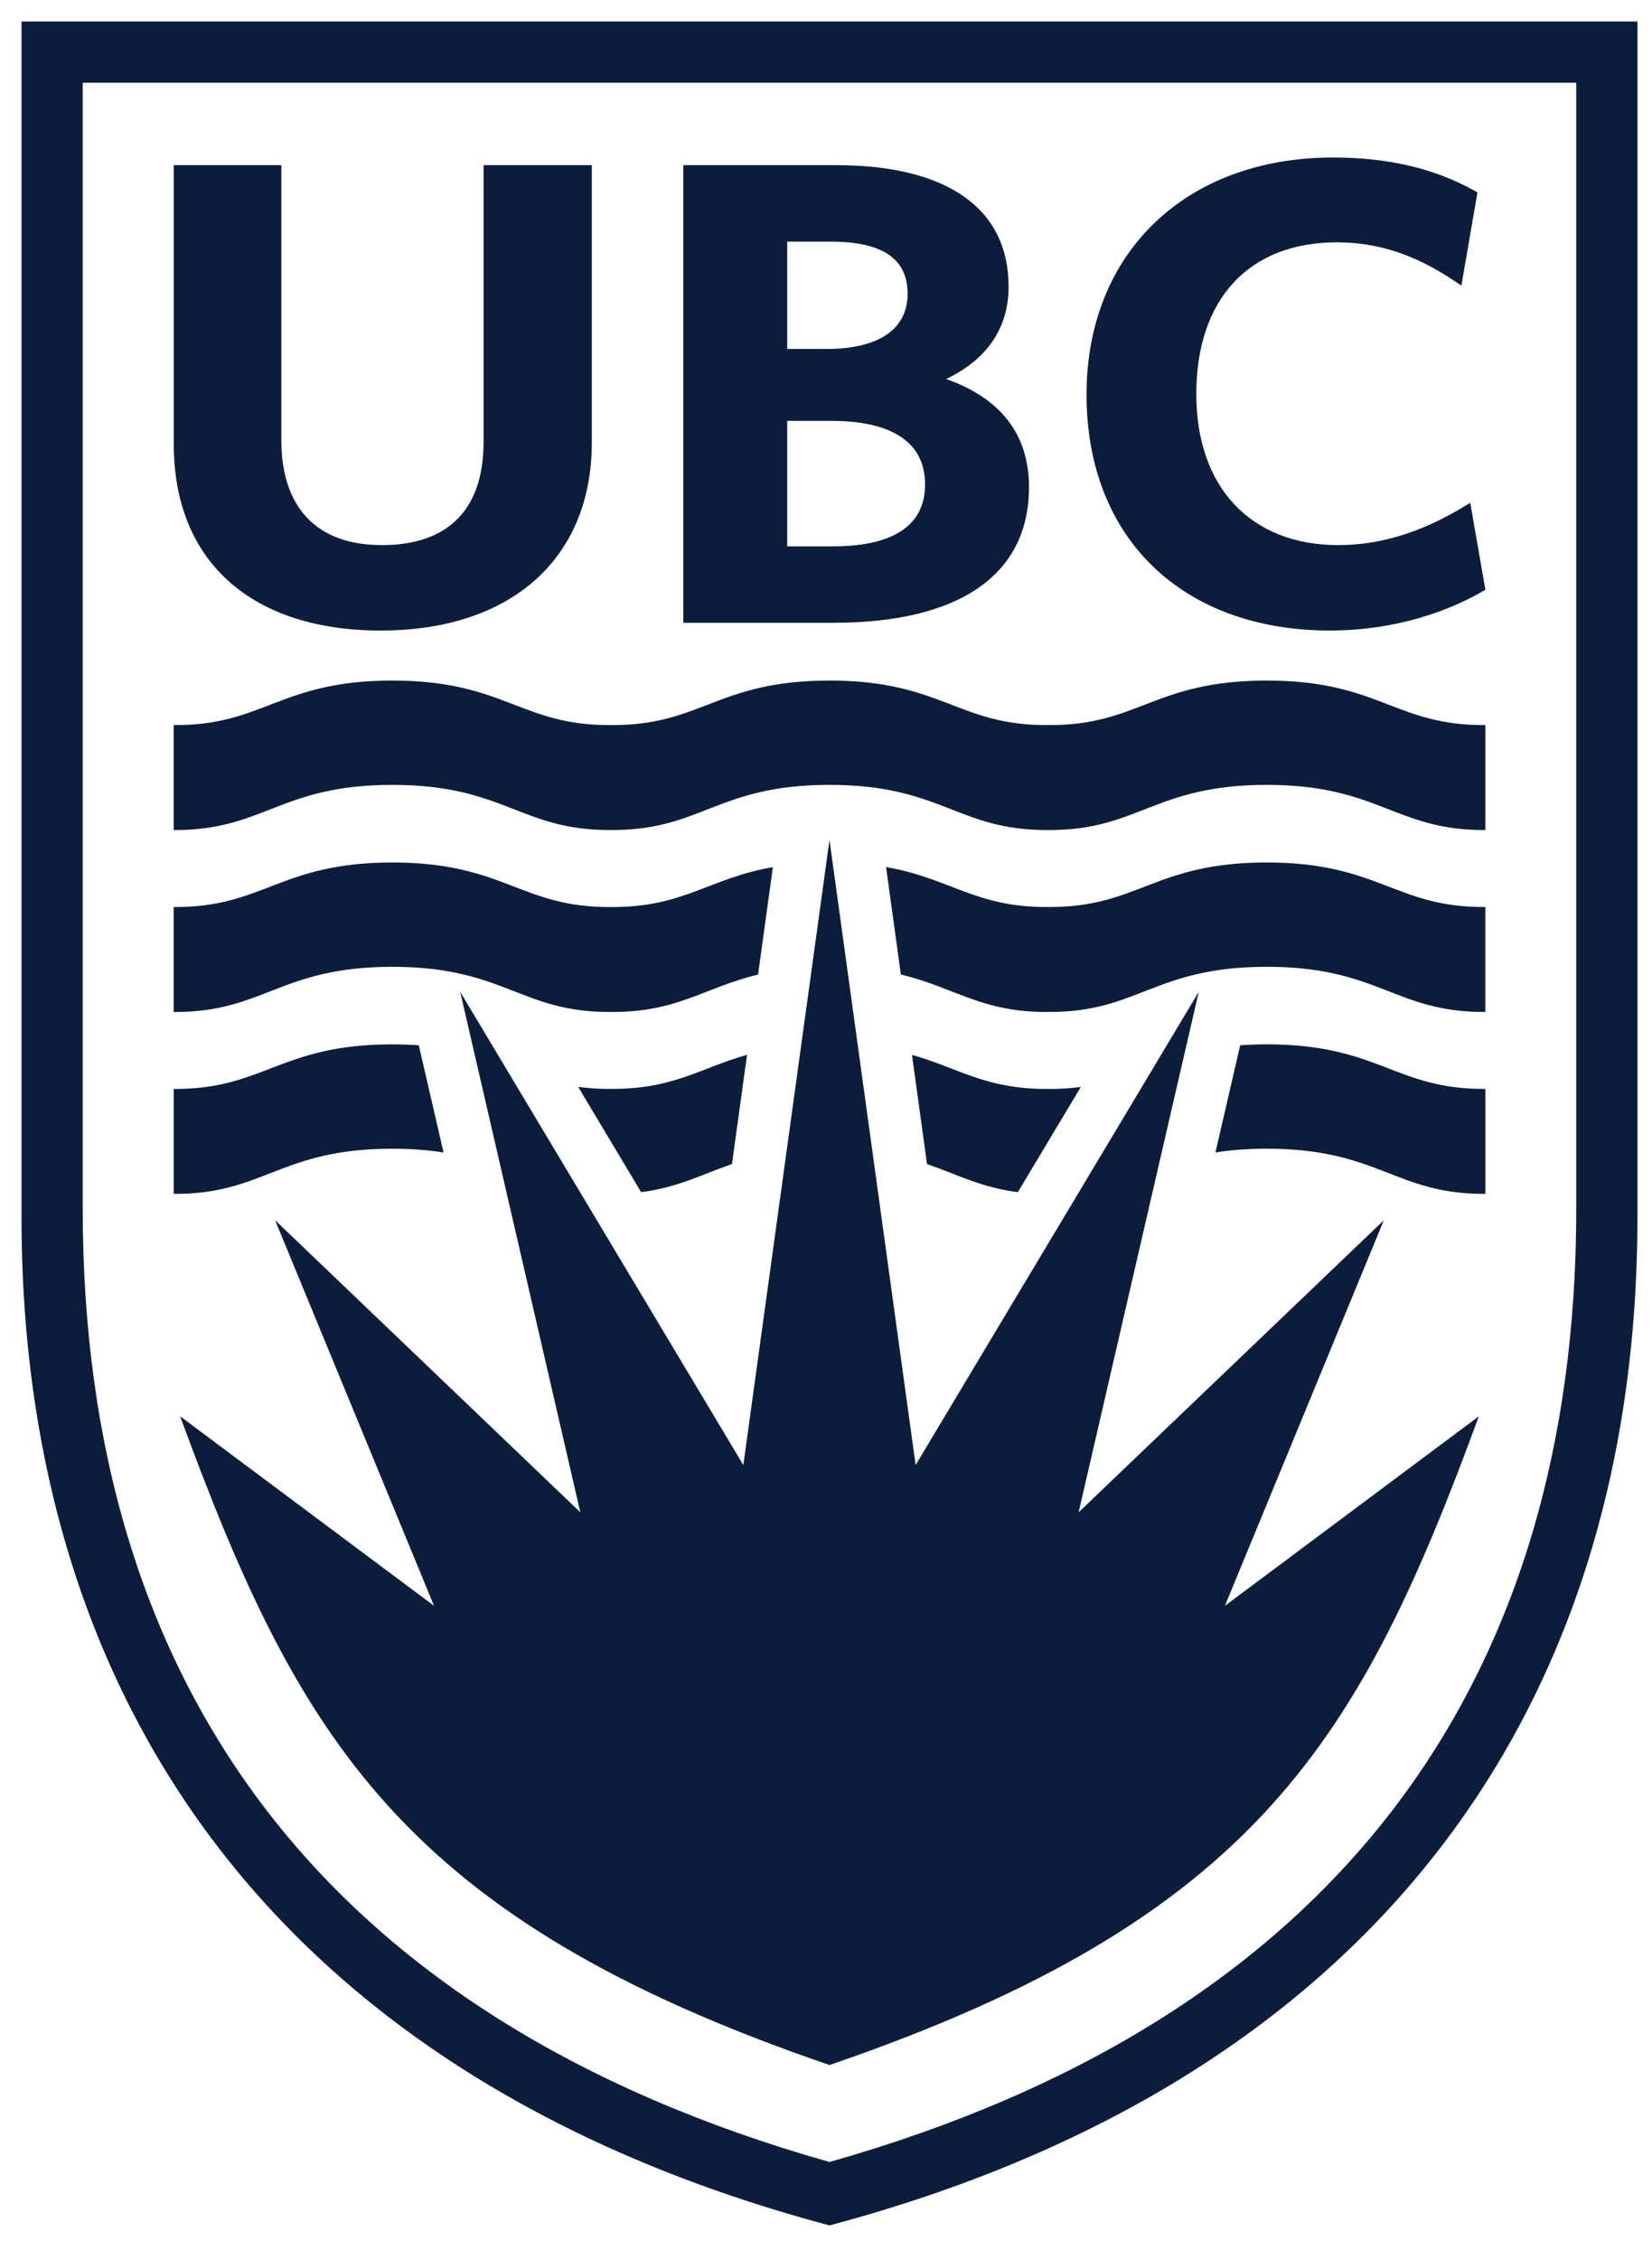 <?xml version="1.0" encoding="UTF-8" standalone="no"?>
<svg
   xml:space="preserve"
   width="100%"
   height="100%"
   version="1.1"
   id="UBC"
   xmlns="http://www.w3.org/2000/svg"
   x="0px" y="0px" viewBox="-1 -1 76.8 105" xmlns:svg="http://www.w3.org/2000/svg">
<style> 
  .adaptive { fill: #0c1d3c; } 
  @media (prefers-color-scheme: dark)  { 
  .adaptive { fill: white; } } </style>   
<g class="adaptive">
  <path
   d="m 37.562,38.043 4.005,29.054 13.162,-21.995 -5.585,24.193 14.19,-13.577 -7.389,17.923 11.807,-8.811 C 62.255,79.785 57.467,88.17 37.562,94.985 17.656,88.17 12.868,79.785 7.373,64.829 L 19.178,73.64 11.789,55.717 25.979,69.294 20.394,45.101 33.557,67.096 Z"
   style="fill-opacity:1;fill-rule:nonzero;stroke:none;stroke-width:1.518"
   id="path1" />
  <path
   d="m 16.711,28.309 c -6.031,0 -9.632,-3.228 -9.632,-8.651 V 6.676 H 12.079 V 19.453 c 0,3.151 1.656,4.884 4.67,4.884 3.093,0 4.732,-1.66 4.732,-4.794 V 6.676 h 5.032 V 19.571 c 0,5.391 -3.756,8.737 -9.802,8.737"
   style="fill-opacity:1;fill-rule:nonzero;stroke:none;stroke-width:1.518"
   id="path2" />
  <path
   d="M 37.75,27.949 H 30.767 V 6.676 h 7.086 c 5.181,0 8.036,2.011 8.036,5.65 0,1.914 -0.999,3.387 -2.905,4.29 2.556,0.901 3.853,2.591 3.853,5.029 0,4.067 -3.225,6.303 -9.088,6.303 m -2.152,-3.553 h 2.152 c 1.946,0 4.257,-0.496 4.257,-2.868 0,-2.443 -2.351,-2.964 -4.328,-2.964 h -2.081 z m 0,-9.174 h 1.817 c 2.434,0 3.78,-0.914 3.78,-2.568 0,-1.628 -1.173,-2.422 -3.582,-2.422 h -2.015 z"
   style="fill-opacity:1;fill-rule:nonzero;stroke:none;stroke-width:1.518"
   id="path3" /><path
   d="m 60.844,28.309 c -6.886,0 -11.332,-4.299 -11.332,-10.968 0,-6.588 4.609,-11.02 11.467,-11.02 2.544,0 4.685,0.501 6.543,1.531 l 0.164,0.091 -0.747,4.333 -0.329,-0.22 c -1.826,-1.226 -3.563,-1.792 -5.46,-1.792 -4.09,0 -6.535,2.638 -6.535,7.051 0,4.331 2.528,7.022 6.603,7.022 1.93,0 3.831,-0.58 5.806,-1.77 l 0.326,-0.196 0.704,4.04 -0.156,0.093 c -2.029,1.161 -4.535,1.804 -7.054,1.804"
   style="fill-opacity:1;fill-rule:nonzero;stroke:none;stroke-width:1.518"
   id="path4" />
  <path
   d="M 37.562,99.492 C 14.062,92.834 2.846,77.319 2.846,55.201 V 2.846 h 69.432 V 55.201 c 0,22.118 -11.217,37.633 -34.716,44.291 M 0,-4.8000001e-7 V 55.558 C 0,78.907 12.704,95.81 37.562,102.441 62.419,95.81 75.123,78.907 75.123,55.558 V -4.8000001e-7 Z"
   style="fill-opacity:1;fill-rule:nonzero;stroke:none;stroke-width:1.518"
   id="path5" />
  
  <path
   d="m 37.563,35.482 c 5.237,0 5.946,2.125 10.164,2.099 4.204,0.026 4.923,-2.099 10.162,-2.099 5.236,0 5.957,2.125 10.164,2.099 v -4.878 c -4.207,0.029 -4.928,-2.07 -10.164,-2.07 -5.239,0 -5.958,2.099 -10.162,2.07 -4.218,0.029 -4.926,-2.07 -10.164,-2.07 -5.237,0 -5.946,2.099 -10.164,2.07 -4.204,0.029 -4.925,-2.07 -10.162,-2.07 -5.237,0 -5.96,2.099 -10.164,2.07 v 4.878 c 4.204,0.026 4.926,-2.099 10.164,-2.099 5.237,0 5.958,2.125 10.162,2.099 4.218,0.026 4.926,-2.099 10.164,-2.099"
   style="fill-opacity:1;fill-rule:nonzero;stroke:none;stroke-width:1.518"
   id="path6" /><path
   d="m 40.881,44.298 c 2.527,0.604 3.729,1.759 6.846,1.739 4.202,0.026 4.923,-2.099 10.161,-2.099 5.237,0 5.958,2.125 10.164,2.099 v -4.878 c -4.205,0.029 -4.926,-2.07 -10.164,-2.07 -5.237,0 -5.958,2.099 -10.161,2.07 -3.387,0.023 -4.513,-1.325 -7.535,-1.858 z"
   style="fill-opacity:1;fill-rule:nonzero;stroke:none;stroke-width:1.518"
   id="path7" /><path
   d="m 27.399,46.038 c 3.116,0.02 4.318,-1.134 6.843,-1.739 l 0.689,-4.995 c -3.02,0.533 -4.148,1.879 -7.532,1.856 -4.204,0.029 -4.925,-2.07 -10.161,-2.07 -5.239,0 -5.961,2.099 -10.165,2.07 v 4.878 c 4.204,0.026 4.926,-2.099 10.165,-2.099 5.236,0 5.957,2.125 10.161,2.099"
   style="fill-opacity:1;fill-rule:nonzero;stroke:none;stroke-width:1.518"
   id="path8" /><path
   d="m 42.096,53.108 c 1.428,0.492 2.527,1.091 4.224,1.304 l 2.928,-4.891 a 10.765,10.765 0 0 1 -1.521,0.094 c -2.897,0.018 -4.139,-0.965 -6.33,-1.583 z"
   style="fill-opacity:1;fill-rule:nonzero;stroke:none;stroke-width:1.518"
   id="path9" />
  
  <path
   d="m 55.505,52.568 c 0.684,-0.108 1.463,-0.175 2.384,-0.175 5.236,0 5.958,2.125 10.164,2.099 v -4.878 c -4.205,0.027 -4.928,-2.072 -10.164,-2.072 -0.443,0 -0.851,0.017 -1.234,0.044 z"
   style="fill-opacity:1;fill-rule:nonzero;stroke:none;stroke-width:1.518"
   id="path10" />
  <path
   d="M 19.62,52.568 18.47,47.587 c -0.382,-0.027 -0.789,-0.044 -1.231,-0.044 -5.239,0 -5.961,2.099 -10.165,2.072 v 4.878 c 4.204,0.026 4.926,-2.099 10.165,-2.099 0.918,0 1.697,0.067 2.381,0.175"
   style="fill-opacity:1;fill-rule:nonzero;stroke:none;stroke-width:1.518"
   id="path11" />
  
  
  <path
   d="m 28.805,54.412 c 1.697,-0.212 2.795,-0.812 4.224,-1.304 l 0.7,-5.077 c -2.19,0.618 -3.431,1.601 -6.329,1.581 a 10.578,10.578 0 0 1 -1.522,-0.094 z"
   style="fill-opacity:1;fill-rule:nonzero;stroke:none;stroke-width:1.518"
   id="path12" /></g>
</svg>
